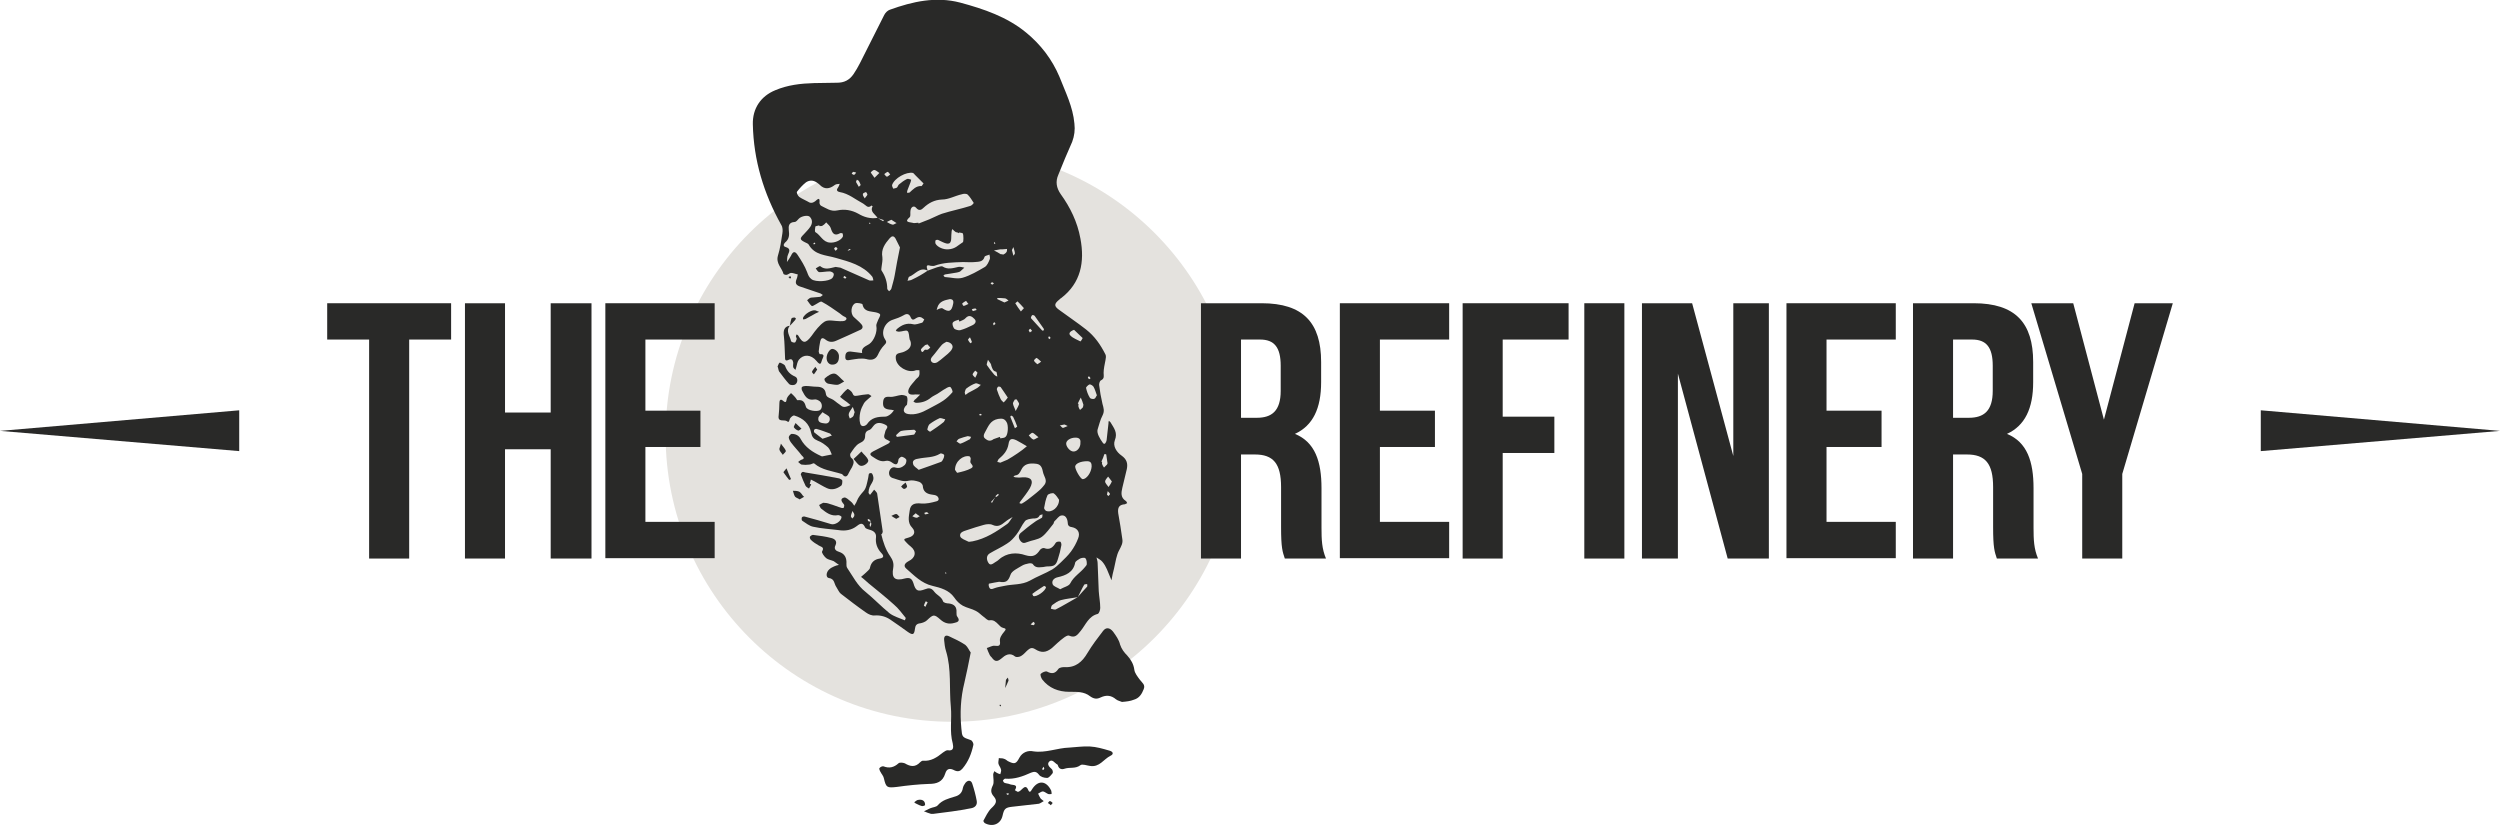 <?xml version="1.0" encoding="utf-8"?>
<!-- Generator: Adobe Illustrator 19.1.0, SVG Export Plug-In . SVG Version: 6.00 Build 0)  -->
<!DOCTYPE svg PUBLIC "-//W3C//DTD SVG 1.1//EN" "http://www.w3.org/Graphics/SVG/1.1/DTD/svg11.dtd">
<svg version="1.1" id="Layer_1" xmlns="http://www.w3.org/2000/svg" xmlns:xlink="http://www.w3.org/1999/xlink" x="0px" y="0px"
	 viewBox="0 0 667.8 220.5" style="enable-background:new 0 0 667.8 220.5;" xml:space="preserve">
<style type="text/css">
	.st0{fill:#E4E2DE;}
	.st1{fill:#292928;}
</style>
<g>
	<g>
		<circle class="st0" cx="254.3" cy="116.3" r="76.5"/>
		<g>
			<path class="st1" d="M211,87c-1.2,1.4,0,2.7,0.3,4.1c0,0.2,0.7,0.5,1,0.4c0.2,0,0.4-0.6,0.5-0.9c0.1-0.2-0.2-0.5-0.2-0.8
				c0-0.2,0.2-0.3,0.2-0.5c0.1,0.1,0.3,0.2,0.4,0.3c1.3,2.3,2,2.2,3.6,0.1c1-1.4,2.1-2.9,3.5-3.8c1-0.6,2.7-0.1,4.1-0.1
				c0.5,0,1.1,0,1.4-0.2c0.4-0.3,0.5-0.7-0.2-1c-0.5-0.2-0.9-0.6-1.3-0.9c-1.6-1.1-3.1-2.2-4.8-3.1c-0.3-0.2-1,0.4-1.6,0.7
				c-0.4,0.2-0.9,0.6-1.1,0.4c-0.5-0.4-0.8-1-1.2-1.5c0.4-0.3,0.7-0.7,1.1-0.7c0.8-0.1,1.6-0.1,2.3-0.2c0.3,0,0.5-0.3,0.8-0.5
				c-0.2-0.1-0.4-0.3-0.6-0.4c-1.9-0.6-3.7-1.3-5.6-1.9c-1.1-0.4-1.2-1-0.8-2c0.2-0.4,0.2-0.8,0.3-1.2c-0.6-0.1-1.2-0.4-1.8-0.4
				c-0.3,0-0.7,0.4-1.1,0.5c-0.3,0.1-0.8-0.1-0.9-0.2c-0.4-1.6-2.1-2.8-1.5-4.9c0.6-1.9,0.9-4,1.2-6c0.1-0.7,0.1-1.6-0.3-2.2
				c-4.7-8.4-7.4-17.3-7.6-26.9c-0.1-4.2,2.1-7.5,6-9.1c3.3-1.4,6.8-1.8,10.3-1.9c2.1,0,4.1-0.1,6.2-0.1c1.9,0,3.3-0.7,4.4-2.3
				c0.6-0.9,1.2-1.9,1.7-2.9c2.2-4.3,4.3-8.6,6.5-12.9c0.3-0.6,0.9-1.2,1.5-1.4c6.1-2.2,12.3-3.6,18.8-1.9c6.3,1.7,12.5,3.8,17.6,8
				c3.9,3.2,6.9,7.1,8.9,11.8c1.6,4.1,3.6,8,4,12.5c0.2,1.7,0,3.3-0.6,4.9c-1.3,2.9-2.5,5.8-3.7,8.8c-0.8,1.8-0.5,3.5,0.6,5.1
				c2.6,3.6,4.5,7.5,5.3,11.9c1.2,6.3,0.1,11.9-5.1,15.9c-0.2,0.1-0.3,0.2-0.5,0.4c-1.5,1.2-1.5,1.8,0.1,2.9c2.3,1.7,4.7,3.3,7,5.1
				c2.3,1.8,3.9,4.1,5.2,6.7c0.2,0.4,0.1,1,0,1.5c-0.2,1.1-0.5,2.3-0.5,3.4c0,0.8,0.3,1.5-0.7,2c-0.3,0.1-0.5,0.8-0.5,1.2
				c0.2,1.7,0.5,3.4,0.9,5.1c0.3,1.1,0.6,1.9,0,3.1c-0.6,1.1-0.9,2.5-1.3,3.7c-0.3,1,0.6,2.5,1.4,3.6c0.5,0.7,0.9-0.2,1-0.7
				c0.2-1.5,0.3-3,0.5-4.5c0-0.2,0-0.5,0.1-0.7c0.2,0.2,0.4,0.3,0.5,0.5c0.9,1.5,1.9,2.7,1.1,4.7c-0.6,1.6,0.5,3.2,1.8,4.1
				c1.4,1,1.7,2.1,1.4,3.6c-0.4,1.7-0.8,3.3-1.2,5c-0.3,1.3-0.5,2.6,0.9,3.5c0.2,0.1,0.3,0.4,0.4,0.6c-0.2,0.1-0.4,0.2-0.6,0.3
				c-1.5,0.1-2,0.8-1.8,2.4c0.4,2.3,0.8,4.6,1.1,6.9c0.2,1.1-0.3,1.9-0.8,2.9c-0.8,1.4-1,3.2-1.4,4.9c-0.3,1.1-0.5,2.1-0.7,3.2
				c-0.4-1-0.8-1.9-1.2-2.9c-0.3-0.7-0.7-1.4-1.2-2c-0.4-0.5-1-0.8-1.6-1.2c0.1,0.5,0.3,1,0.3,1.5c0.1,2.5,0.2,5,0.3,7.5
				c0.1,1.5,0.4,3,0.4,4.5c0,0.5-0.3,1.5-0.7,1.6c-2.4,0.6-3.2,2.9-4.5,4.5c-0.9,1.1-1.5,2-3.1,1.3c-0.4-0.2-1.1,0.3-1.5,0.6
				c-1.1,0.8-2.1,1.8-3.1,2.7c-1.5,1.2-2.8,1.4-4.5,0.3c-0.8-0.5-1.3-0.3-1.9,0.2c-0.6,0.5-1.1,1.2-1.8,1.6
				c-0.4,0.3-1.3,0.4-1.6,0.2c-1.5-1.3-2.8-0.3-3.7,0.5c-1.2,1-1.8,0.8-2.6-0.3c-0.2-0.2-0.4-0.4-0.5-0.6c-0.3-0.6-0.6-1.3-0.8-1.9
				c0.7-0.2,1.5-0.7,2.1-0.6c1.1,0.1,1.6,0.1,1.4-1.3c-0.1-0.8,0.5-1.7,1.1-2.4c0.6-0.7,0.6-0.9-0.3-1.1c-0.5-0.1-0.9-0.6-1.2-0.9
				c-0.7-0.7-1.3-1.3-2.4-1.1c-0.4,0.1-1-0.5-1.5-0.9c-0.7-0.5-1.3-1.2-2.1-1.6c-1.1-0.6-2.4-0.8-3.5-1.4c-0.9-0.5-1.7-1.3-2.3-2.2
				c-1.4-2-3.7-2.6-5.8-3.1c-3-0.7-4.9-2.8-7-4.6c-0.8-0.7-0.5-1.4,0.6-2c1.9-0.9,2.2-2.6,0.6-3.9c-0.4-0.3-0.7-0.6-1-0.9
				c-1.1-1.1-1-1.1,0.4-1.5c1.5-0.4,2-1.5,1-2.6c-1.4-1.4-0.9-3.1-0.7-4.6c0.2-1.7,1.3-2.1,3.1-1.9c1.3,0.1,2.7-0.2,4.1-0.6
				c0.8-0.2,0.6-1,0.1-1.4c-0.4-0.3-1-0.3-1.5-0.4c-1.3-0.2-2.2-0.8-2.3-2.3c0-0.4-0.6-1-1-1.1c-0.9-0.3-1.9-0.5-2.7-0.3
				c-1.5,0.4-2.7-0.2-4-0.6c-0.9-0.2-1.4-0.7-1.3-1.7c0.2-0.9,0.9-1.5,1.7-1.2c1.1,0.3,1.8-0.1,2.5-0.7c0.3-0.3,0.5-1,0.4-1.4
				c-0.2-0.4-0.8-0.7-1.2-0.8c-0.3,0-0.9,0.5-0.9,0.8c-0.2,1.5-0.7,1.5-1.8,0.7c-0.4-0.3-1-0.5-1.5-0.4c-1.5,0.4-2.5-0.4-3.6-1.1
				c-1-0.6-0.6-1,0.1-1.4c1.3-0.7,2.6-1.3,3.9-2c0.3-0.1,0.5-0.4,0.7-0.6c-0.3-0.2-0.5-0.4-0.8-0.5c-1.4-0.5-0.6-1.5-0.5-2.3
				c0.1-0.6,1.2-1.2-0.1-1.8c-1.5-0.7-2.4-0.5-3.1,0.4c-0.3,0.4-0.7,1-1.2,1.1c-0.8,0.3-1,0.8-1,1.5c0,1-0.4,1.5-1.5,2
				c-1,0.5-1.7,1.7-2.4,2.7c-0.2,0.2-0.1,1,0.2,1.2c1,0.8,0.6,1.6,0.2,2.5c-0.3,0.5-0.6,1-0.9,1.6c-0.4,1-1,1.2-1.7,0.3
				c0,0-0.1-0.1-0.2-0.1c-2.5-0.8-5.2-1-7.3-2.8c-0.2-0.2-0.8,0.3-1.3,0.3c-0.7,0.1-1.4,0.1-2.1,0c-0.3-0.1-0.6-0.5-0.9-0.7
				c0.3-0.2,0.6-0.5,0.9-0.6c1.1-0.3,0.4-0.8,0.1-1.1c-0.9-1.2-2-2.3-2.9-3.5c-0.3-0.4-0.6-1-0.6-1.4c0-0.3,0.5-0.9,0.8-0.9
				c1,0,1.9,0.4,2.4,1.4c1.2,2.2,3.2,3.5,5.4,4.5c0.1,0.1,0.3,0.1,0.4,0.1c0.8-0.2,1.6-0.3,2.5-0.5c-0.3-0.6-0.5-1.4-1-1.9
				c-0.8-0.7-1.7-1.4-2.8-1.8c-1-0.4-1.5-1-1.7-2c-0.5-2.6-2.2-4-4.5-4.7c-0.3-0.1-0.8,0.3-1.1,0.7c-0.3,0.4-0.2,1.4-0.9,0.8
				c-0.7-0.5-2.5,0.4-2.2-1.5c0.1-1.1,0.2-2.2,0.2-3.4c0-0.7,0.3-1.1,0.9-0.6c1,0.9,0.9,0.1,1.1-0.6c0.2-0.5,0.7-1,1.1-1.4
				c0.4,0.4,0.8,0.7,1.1,1.1c0.3,0.3,0.5,0.9,0.7,0.8c1.5-0.2,1.9,0.7,2.2,1.8c0.3,1,3.1,1.4,3.8,0.8c0.6-0.5,0.6-1.7-0.1-2.3
				c-0.4-0.3-1-0.6-1.4-0.5c-2,0.4-2.6-1-3.3-2.3c-0.2-0.3-0.2-0.8-0.1-1c0.2-0.2,0.7-0.3,1-0.3c1,0,2,0.2,2.9,0.2
				c1.3,0,2.3,0.4,2.5,1.8c0.1,0.9,0.7,1.1,1.4,1.4c0.8,0.3,1.4,1,2.2,1.5c0.4,0.3,0.8,0.7,1.3,0.7c0.6,0,1.2-0.3,1.7-0.5
				c-0.5-0.4-0.9-0.8-1.4-1.1c-0.5-0.4-1-0.7-1.4-1.1c0.6-0.7,1.2-1.5,2-2.1c0.1-0.1,1.1,0.6,1.3,1.1c0.3,0.8,0.6,0.8,1.3,0.7
				c1-0.2,1.9-0.3,2.9-0.4c0.3,0,0.6,0.3,0.9,0.5c-0.2,0.2-0.5,0.4-0.7,0.6c-0.4,0.4-1,0.8-1.3,1.3c-0.4,0.7-0.8,1.5-1,2.4
				c-0.2,1-0.3,2.1,0,3.1c0.3,1,1.4,0.6,1.8,0.1c1.2-1.8,2.9-2,4.8-2c0.5,0,1-0.3,1.4-0.6c0.4-0.3,0.7-0.7,1-1.1
				c-0.4-0.1-0.9-0.2-1.3-0.2c-1.3-0.2-1.7-0.7-1.6-2c0.1-1.2,0.6-1.5,1.8-1.4c1,0.1,2.1-0.4,3.1-0.5c0.5,0,1.4,0.2,1.5,0.5
				c0.2,0.6,0.1,1.3,0,2c0,0.2-0.4,0.4-0.5,0.6c-0.7,1-0.4,1.8,0.8,2c1.9,0.3,3.7-0.4,5.3-1.3c1.4-0.8,2.8-1.4,4.1-2.3
				c0.9-0.6,1.7-1.4,2.4-2.2c0.2-0.2-0.2-1.1-0.5-1.4c-0.2-0.2-0.9,0.1-1.3,0.4c-0.8,0.4-1.5,1-2.2,1.4c-0.5,0.3-1.2,0.6-1.7,1
				c-1.2,1-2.5,1.4-4,1.4c-0.2,0-0.4-0.2-0.7-0.3c0.1-0.2,0.3-0.4,0.4-0.6c0,0,0.1,0,0.2-0.1c0.4-0.4,0.8-0.8,1.2-1.2
				c-0.6,0-1.1-0.1-1.7,0c-1.3,0.1-1.8-0.4-1.3-1.6c0.4-0.9,1.2-1.6,1.8-2.4c0.3-0.4,0.8-0.6,0.9-1c0.2-0.4,0.1-1,0.1-1.5
				c-0.4,0-0.9-0.1-1.2,0.1c-2,0.6-4.8-1-5.1-3.1c-0.1-0.8,0-1.4,1-1.6c0.6-0.1,1.2-0.3,1.7-0.6c1-0.5,1.6-1.4,1.2-2.6
				c0-0.1-0.1-0.2-0.2-0.4c-0.2-0.8-0.1-1.9-0.6-2.3c-0.4-0.3-1.5,0.2-2.3,0.2c-0.2,0-0.5-0.1-0.8-0.2c0.1-0.2,0.2-0.5,0.4-0.6
				c1.2-1,2.5-1.6,4.2-1.2c0.7,0.2,1.6-0.2,2.4-0.4c0.3-0.1,0.4-0.6,0.6-0.9c-0.4-0.2-0.7-0.6-1.1-0.6c-0.3-0.1-0.8,0.1-1.1,0.3
				c-0.7,0.5-1.1,0.6-1.5-0.4c-0.4-0.8-1-0.9-1.8-0.4c-0.9,0.5-1.9,0.9-2.9,1.2c-2.2,0.7-3.3,3.4-2.1,5.2c0.5,0.7,0.4,1-0.2,1.6
				c-0.7,0.7-1.3,1.7-1.7,2.6c-0.7,1.5-2.1,1.4-3.1,1.1c-1.4-0.3-2.7,0-4.1,0.2c-0.6,0.1-1.5,0.4-1.5-0.7c0-0.8,0.2-1.5,1.2-1.5
				c0.1,0,0.1,0,0.2,0c1,0.1,2.1,0.3,3.1,0.4c-0.3-1.5,1-1.8,1.9-2.4c1.3-0.9,2.2-3.3,1.9-4.8c-0.1-0.5,0.3-1.1,0.5-1.7
				c0.2-0.5,0.6-1,0.5-1.4c-0.1-0.3-0.8-0.5-1.3-0.6c-1.4-0.3-3-0.1-3.4-2.1c0-0.2-1.4-0.5-1.9-0.3c-1.2,0.5-1.4,2.8-0.4,3.7
				c0.6,0.6,1.3,1.1,1.9,1.8c0.7,0.7,0.5,1.4-0.4,1.7c-2.1,1-4.2,1.9-6.2,2.8c-1.1,0.5-2,0.4-2.9-0.3c-0.9-0.7-1.2-0.3-1.4,0.5
				c-0.2,0.9-0.3,1.8-0.4,2.7c0,0.2,0.2,0.7,0.3,0.7c1.6-0.1,0.8,0.9,0.6,1.5c-0.3,0.8-0.3,1.8-1.5,0.3c-1.5-1.8-3.5-1.8-4.7-0.3
				c-0.4,0.5-0.5,1.3-0.7,2c-0.1,0.2-0.1,0.4-0.2,0.7c-0.2-0.2-0.5-0.4-0.6-0.7c-0.1-0.4,0-0.8,0-1.2c-0.1-0.7-0.4-1.2-1.2-0.8
				c-1,0.5-1-0.1-1-0.8c-0.1-1.8-0.1-3.7-0.3-5.5C209.2,88.4,209.4,87.2,211,87L211,87z M265.9,132.8c-0.4,0.4-0.8,0.9-1.2,1.3
				c0.1,0.1,0.3,0.2,0.3,0.2C265.3,133.7,265.6,133.2,265.9,132.8c0.1-0.1,0.2,0,0.3-0.1c0.2-0.1,0.4-0.3,0.6-0.5
				c0,0-0.1-0.2-0.2-0.3c-0.2,0.2-0.4,0.3-0.6,0.5C266,132.5,266,132.6,265.9,132.8z M287.9,159.5c-1.5,0.3-3,0.4-4.5,0.8
				c-0.8,0.2-1.6,0.8-2.3,1.3c-0.3,0.2-0.3,0.7-0.4,1c0.4,0.1,1,0.3,1.3,0.2C284,161.8,285.9,160.6,287.9,159.5
				c0.8-1,1.7-1.9,2.5-2.8c0.1-0.1,0-0.5,0-0.7c-0.3,0.1-0.7,0-0.8,0.2C289,157.2,288.5,158.4,287.9,159.5z M247.8,72.3
				c0.8-0.3,1.7-0.6,2.5-0.9c0.5-0.1,1.2-0.4,1.5-0.2c1.4,0.9,2.8,0.4,4.2,0.1c0.5-0.1,1.1,0.1,1.6,0.2c-0.4,0.3-0.7,0.7-1.1,1
				c-0.3,0.2-0.6,0.2-0.9,0.3c-1,0.2-2,0.3-3.1,0.5c-0.2,0-0.3,0.2-0.5,0.3c0.1,0.1,0.3,0.4,0.4,0.4c1.6,0.1,3.3,0.6,4.7,0.2
				c2.1-0.6,4.1-1.8,6-2.9c0.6-0.4,1-1.3,1.3-2.1c0.1-0.3,0-0.8-0.1-1.2c-0.4,0.2-1.2,0.3-1.3,0.6c-0.4,1.4-1.6,1.3-2.6,1.4
				c-1,0.1-2.1,0-3.2,0c-2.6,0.1-5.2,0.1-7.6,1c-0.3,0.1-0.7,0-1,0C247.1,70.5,247.6,71.5,247.8,72.3c-2.1-1.1-3.3,1-4.9,1.6
				c-0.3,0.1-0.3,0.8-0.5,1.1c0.4-0.1,0.9-0.1,1.2-0.3C245.1,74,246.5,73.2,247.8,72.3z M234.4,58.2c0.5,0.3,1,0.6,1.5,0.9
				c0.1-0.1,0.1-0.2,0.2-0.3c-0.5-0.2-1-0.3-1.5-0.5C234.5,58.2,234.4,58.2,234.4,58.2c-0.6-1-2.1-1.6-1.3-3.1c0,0-0.3-0.2-0.3-0.2
				c-1,0.9-1.5-0.1-2.2-0.5c-2.1-1.1-3.9-2.7-6.3-3.1c-0.6-0.1-1-0.5-0.5-1.1c0.2-0.3,0.4-0.7,0.5-1.1c-0.4,0.1-0.9,0-1.3,0.3
				c-1.4,1.1-2.8,1.3-4.1-0.1c-0.2-0.2-0.5-0.4-0.8-0.6c-0.9-0.6-1.9-0.6-2.8,0c-0.9,0.7-1.7,1.6-2.4,2.5c-0.2,0.2,0.2,1.1,0.6,1.4
				c0.7,0.5,1.5,0.8,2.2,1.2c0.7,0.5,1.3,0.5,2,0c0.6-0.5,1.4-1.4,1.2,0.4c0,0.2,0.2,0.7,0.5,0.8c1.3,0.6,2.5,1.6,4.3,1.2
				c1.9-0.4,3.8-0.1,5.6,0.9C230.8,58,232.5,58.5,234.4,58.2z M266.9,155.4c-0.7,0.1-1.7,0.3-2.7,0.5c-0.1,0-0.1,0.3-0.1,0.5
				c0.2,1.1,0.7,1.1,1.6,0.7c0.8-0.3,1.7-0.4,2.6-0.6c2.2-0.5,4.6-0.2,6.8-1.4c1.9-1.1,4.1-1.9,6-3c0.8-0.5,1.6-1.2,2.3-1.9
				c0.9-0.9,1.9-1.8,2.7-2.9c0.8-1.1,1.4-2.2,1.9-3.5c0.6-1.5-0.1-2.7-1.7-3c-0.8-0.1-1.1-0.5-1.1-1.3c-0.1-1-0.6-2-1.7-1.8
				c-0.7,0.1-1.2,1-1.8,1.5c-0.2,0.2-0.2,0.5-0.3,0.7c-1,1.2-1.9,2.6-3.1,3.5c-1.1,0.8-2.7,0.9-3.9,1.4c-0.8,0.3-1.2,0.4-1.8-0.3
				c-0.6-0.8-0.6-1.5,0-2.1c1.2-1,2.4-2,3.7-2.9c0.6-0.5,1.4-0.8,2-1.2c0.2-0.1,0.1-0.6,0.2-0.9c-0.3,0.1-0.7,0.1-0.8,0.3
				c-0.4,0.8-1.1,0.8-1.8,0.8c-0.7,0.1-1.7,0.2-2.1,0.7c-0.9,1.1-1.4,2.5-2.3,3.6c-0.7,0.9-1.5,1.8-2.5,2.4c-1.5,1-3.1,1.7-4.6,2.6
				c-1,0.6-0.9,1.7-0.4,2.5c0.5,0.9,1.2,0.3,1.8-0.1c0.3-0.2,0.7-0.4,1-0.7c2.1-1.9,4.8-2,7.1-1.2c2,0.6,2.9,0.1,3.9-1.4
				c0.2-0.3,0.8-0.6,1.1-0.5c1.5,0.6,2.4-0.2,3.1-1.4c0.2-0.3,0.8-0.4,1.2-0.3c0.2,0,0.4,0.7,0.3,1c-0.2,1.2-0.5,2.4-0.9,3.6
				c-0.5,1.7-1,2-2.8,2c-0.5,0-1,0.2-1.6,0.2c-0.9,0.1-1.7,0.1-2.3-0.8c-0.1-0.2-0.7-0.3-1.1-0.2c-0.6,0.1-1.3,0.3-1.8,0.6
				c-1.1,0.7-2.8,1.4-3.1,2.5C269.3,155.3,268.7,155.7,266.9,155.4z M223.2,71.3c0.4,0.1,0.9,0.1,1.3,0.2c2.6,1.1,5.1,2.3,7.7,3.4
				c0.3,0.1,0.7,0,1.1,0c-0.1-0.3-0.1-0.7-0.3-1c-2.5-3.1-6.2-4-9.7-5c-2.7-0.8-5.7-0.7-7.3-3.6c-0.2-0.3-0.7-0.4-1-0.6
				c-1.4-0.7-1.4-1-0.3-2.1c0.6-0.7,1.3-1.3,1.8-2.1c0.5-0.8,0.6-1.8-0.2-2.6c-0.5-0.5-2.2-0.2-2.9,0.5c-0.4,0.4-0.7,0.9-1.2,0.9
				c-1.5,0.1-1.6,1.1-1.5,2.1c0.2,1.4,0.1,2.5-1,3.4c-0.4,0.4-0.6,1,0.2,1.2c1.3,0.4,1,1.1,0.6,2c-0.3,0.6-0.2,1.4-0.3,2
				c0.4-0.6,0.8-1.1,1.1-1.7c0.5-1.1,1-1.3,1.7-0.3c1,1.5,2,3.1,2.6,4.7c0.3,0.8,0.5,1.4,1.2,1.9c1.1,0.8,4.6,0.6,5.5-0.3
				c0.3-0.3,0.5-0.9,0.4-1.2c-0.1-0.3-0.7-0.6-1.1-0.6c-0.9,0-1.8,0.2-2.7,0.2c-0.4,0-0.7-0.6-1-1c0.4-0.2,1-0.7,1.2-0.6
				C220.4,72.2,221.8,71.6,223.2,71.3z M245.3,59.5c0,0.1,0.1,0.2,0.1,0.2c0.9-0.4,1.9-0.7,2.8-1.1c1.2-0.5,2.3-1.1,3.4-1.5
				c2.5-0.8,5.1-1.3,7.6-2.1c0.4-0.1,0.9-0.7,0.9-0.8c-0.5-0.8-1-1.6-1.6-2.2c-0.3-0.3-1.1-0.3-1.6-0.1c-1.8,0.4-3.5,1.4-5.3,1.4
				c-2,0.1-3.5,0.9-4.9,2.2c-0.5,0.5-1.2,1-2,0c-0.6-0.7-1.4-0.2-1.5,0.8c-0.1,0.6,0.1,1.4-0.2,1.7c-1.6,1.4-0.1,1.3,0.7,1.5
				C244.2,59.7,244.7,59.5,245.3,59.5z M240.4,66.1c-0.3-0.5-0.7-1.5-1.2-2.4c-0.5-0.8-1-0.7-1.6,0c-1.2,1.4-2.3,2.9-1.9,5
				c0.1,0.8-0.1,1.7-0.2,2.5c0,0.4-0.2,0.9,0,1.1c1,1.5,1.5,3.1,1.5,4.8c0,0.2,0.3,0.5,0.5,0.7c0.2-0.2,0.5-0.4,0.6-0.7
				c0.3-1.2,0.7-2.4,0.9-3.6C239.4,71.2,239.8,68.9,240.4,66.1z M273.2,127.5c2.3-0.1,3,0.9,1.9,2.9c-0.7,1.2-1.6,2.3-2.5,3.5
				c-0.1,0.1-0.2,0.3-0.3,0.5c0.2,0.1,0.5,0.2,0.7,0.1c0.5-0.3,1-0.6,1.5-1c1-0.8,2.1-1.6,3.1-2.5c0.5-0.4,1-1,1.4-1.5
				c0.9-1.2-0.2-2.3-0.4-3.4c-0.2-0.9-0.4-2-1.7-2.2c-2.1-0.3-3.4,0.1-4.1,1.6c-0.4,0.8-0.7,1.4-1.6,1.5c-0.2,0-0.3,0.2-0.5,0.3
				c0.2,0.1,0.4,0.2,0.5,0.2C271.9,127.6,272.5,127.6,273.2,127.5z M259.1,144.7c0.2,0,0.4-0.1,0.7-0.1c3.5-0.7,6.4-2.6,9.2-4.6
				c0.6-0.4,1-1.3,1.5-1.9c-0.7,0.4-1.4,0.8-2,1.3c-1,0.8-1.9,1.5-3.4,0.8c-0.6-0.3-1.6-0.2-2.3,0c-1.5,0.4-3,0.9-4.5,1.4
				c-0.9,0.3-2.1,0.6-1.8,1.7c0.2,0.6,1.4,1,2.2,1.4C258.7,144.7,258.9,144.7,259.1,144.7z M283.2,157.4c1-0.6,2.3-0.8,2.7-1.6
				c0.9-1.8,2.7-2.8,3.9-4.3c0.2-0.3,0.5-0.5,0.5-0.8c0-0.5,0-1.2-0.4-1.6c-0.2-0.2-1-0.1-1.4,0.1c-0.5,0.3-1.2,0.7-1.3,1.1
				c-0.5,2.6-2.5,3.4-4.7,3.9c-0.9,0.2-1.7,0.9-1.3,1.9C281.5,156.7,282.4,156.9,283.2,157.4z M267.1,116.7c0,0.1,0.1,0.3,0.1,0.4
				c0.5-0.1,1.1-0.1,1.4-0.4c0.7-0.6,0.8-3.1,0.3-3.9c-0.5-0.9-1.1-1.1-2.3-0.9c-2.1,0.4-2.6,2-3.4,3.4c-0.4,0.7-0.7,1.4,0,1.9
				c0.6,0.5,1.3,0.8,2.2,0.1C265.9,117.1,266.5,116.9,267.1,116.7z M218.9,60.4c0-0.1,0-0.1-0.1-0.2c-0.3,0.1-0.9,0.2-1,0.3
				c-0.1,0.5-0.2,1.3,0,1.5c1.4,0.8,2,2.7,3.9,2.8c1.2,0.1,2.8-0.5,3.4-1.5c0.1-0.2,0.1-0.6,0-0.9c0-0.1-0.5-0.2-0.7-0.1
				c-1.6,0.9-2.1-0.1-2.5-1.4c-0.2-0.6-0.8-1-1.2-1.5c-0.3,0.3-0.5,0.6-0.9,0.8C219.7,60.4,219.3,60.4,218.9,60.4z M255.3,62
				c-0.3-0.2-0.6-0.5-0.9-0.8c-0.4,0.5-0.2,2.6-0.4,3.2c-0.4,1.3-1.7,0.5-3.4-0.3c-0.2-0.1-0.6,0-0.7,0.1c-0.1,0.3-0.1,0.6,0,0.9
				c0.6,1,2.2,1.6,3.4,1.5c1.9-0.1,2.6-1.1,3.9-1.9c0.2-0.1,0.2-1.9,0-2.3c0-0.2-0.6-0.2-1-0.3c0,0.1,0,0.1-0.1,0.2
				C256,62.1,255.6,62.1,255.3,62z M267.2,123.6c0.6-0.3,1.3-0.5,1.9-0.8c0.9-0.5,1.8-1.1,2.7-1.7c0.9-0.6,1.7-1.2,2.5-1.9
				c-0.9-0.5-1.8-1.1-2.8-1.6c-1.3-0.6-1.9-0.4-2.1,1c-0.3,1.8-1.3,2.9-2.6,4c-0.2,0.2-0.3,0.5-0.4,0.8
				C266.6,123.4,266.8,123.5,267.2,123.6z M245.4,125.5c2.2-0.8,4.1-1.4,5.9-2.1c0.4-0.1,0.6-0.7,0.8-1.1c0.1-0.3,0.2-0.8,0-0.9
				c-0.3-0.2-0.8-0.4-1-0.2c-1.8,1.1-3.8,0.9-5.7,1.3c-0.8,0.1-1.8,0.4-1.5,1.4C244,124.6,244.9,125,245.4,125.5z M246.7,49
				c-0.8-0.8-1.5-1.5-2.3-2.3c-0.2-0.2-0.3-0.4-0.5-0.5c-1.8-0.4-5,1.4-5.6,3.2c-0.1,0.3,0.2,0.7,0.3,1c0.3-0.1,0.7-0.1,1-0.3
				c0.2-0.2,0.3-0.6,0.5-0.8c0.7-0.6,1.4-1.1,2.2-1.5c0.3-0.1,0.8,0.1,1.1,0.2c-0.1,0.3-0.1,0.6-0.3,1c-0.2,0.6-0.5,1.2-0.7,1.8
				c-0.1,0.2-0.1,0.5-0.1,0.7c0.2,0,0.6,0,0.7-0.1c0.9-0.8,1.7-1.8,3.2-1.7C246.3,49.6,246.5,49.3,246.7,49z M252.8,91.3
				c-0.3,0.2-0.8,0.4-1.2,0.8c-0.9,1-1.7,2.2-2.6,3.2c-0.6,0.7-0.4,1.3,0.2,1.6c0.4,0.2,1.1,0,1.4-0.3c0.9-0.6,1.7-1.4,2.6-2.1
				c0.4-0.4,0.9-0.8,1.1-1.3C254.8,92.4,254.1,91.4,252.8,91.3z M255.1,125.5c0.1,0.1,0.5,0.8,0.6,0.8c1.3-0.3,2.6-0.6,3.7-1.2
				c1.1-0.6-0.3-1.2-0.2-1.8c0-0.3,0.1-0.5,0.1-0.8c0-0.2-0.2-0.5-0.3-0.6C257.3,121.5,255.1,123.2,255.1,125.5z M291.6,124.6
				c0-0.7-0.1-1.4-1.2-1.4c-1.7,0-3.1,0.6-3.2,1.4c0,0.9,1.4,3.3,2,3.4C290.2,128,291.5,126.3,291.6,124.6z M282.9,133.5
				c-0.3-0.4-0.7-1.2-1.4-1.7c-0.3-0.2-1.5,0.1-1.7,0.5c-0.5,1.1-0.7,2.3-0.9,3.4c0,0.2,0.3,0.7,0.6,0.8
				C281,137,282.9,135.5,282.9,133.5z M256.3,85.9c-0.1-0.2-0.2-0.3-0.2-0.5c-0.5,0.2-1.3,0.3-1.6,0.8c-0.2,0.4,0.1,1.2,0.4,1.6
				c0.4,0.3,1.2,0.5,1.6,0.4c1.1-0.3,2.2-0.8,3.2-1.3c0.7-0.3,1.3-1,0.6-1.7c-0.6-0.6-1.4-1.3-2.4-0.2
				C257.6,85.4,256.9,85.6,256.3,85.9z M288.6,118.2c0.1-0.8-0.3-1.3-1.3-1.3c-1.4,0-2.6,0.8-2.5,1.7c0.1,0.9,1.1,2,1.9,2
				C287.7,120.7,288.7,119.5,288.6,118.2z M253.7,79.9c-1.4,0.3-2.8,0.6-3.3,2.2c-0.1,0.2-0.1,0.5-0.2,0.7c0.2-0.1,0.4-0.2,0.6-0.3
				c0.3-0.1,0.8-0.3,1-0.1c1.7,1.1,2.4,0.8,2.8-1.2C254.8,80.3,254.5,79.9,253.7,79.9z M252.5,112c-0.6-0.1-1.1-0.4-1.5-0.3
				c-0.9,0.4-1.9,1-2.7,1.6c-0.3,0.3-0.5,0.9-0.6,1.4c0,0.2,0.7,0.7,0.8,0.6c1.2-0.8,2.4-1.6,3.5-2.5
				C252.2,112.7,252.2,112.5,252.5,112z M293,105.6c-0.3-0.8-0.5-1.6-0.9-2.3c-0.2-0.3-0.8-0.7-1.1-0.6c-0.3,0.1-0.9,0.7-0.9,0.9
				c0.2,0.9,0.5,1.8,1,2.6c0.1,0.3,0.9,0.5,1.2,0.3C292.6,106.5,292.7,106,293,105.6z M244.1,114.8c-1.4,0.1-2.4,0.1-3.3,0.3
				c-0.5,0.1-0.9,0.7-1.4,1.1c-0.1,0,0.1,0.5,0.2,0.5c1.5-0.2,3-0.4,4.5-0.6c0.2,0,0.4-0.6,0.6-0.9
				C244.4,114.9,244.1,114.7,244.1,114.8z M269.2,106.2c-0.7-1-1.3-2-1.9-2.8c-0.1-0.1-0.6-0.2-0.7-0.1c-0.2,0.2-0.4,0.6-0.3,0.8
				c0.3,0.9,0.6,1.7,1,2.5c0.2,0.4,0.5,0.6,0.8,0.9C268.4,107.2,268.8,106.8,269.2,106.2z M219.7,110.1c-0.5,0.7-1.1,1.1-1.1,1.6
				c-0.2,1.2,0.9,1.3,1.7,1.4c1.1,0.2,1.5-0.8,1.3-1.5C221.5,111,220.5,110.7,219.7,110.1z M219.7,117.2c0.9-0.3,1.3-0.4,1.8-0.6
				c0.2-0.1,0.4-0.2,0.7-0.2c-0.2-0.2-0.3-0.5-0.5-0.6c-1.2-0.4-2.3-0.9-3.5-1.2c-0.2-0.1-0.6,0-0.7,0.2c-0.1,0.1-0.1,0.6,0,0.7
				C218.3,116.1,219,116.7,219.7,117.2z M286.9,88.1c-1.1,0.4-1.6,1-0.9,1.6c0.7,0.7,1.7,1,2.6,1.5c0.1,0,0.6-0.8,0.6-0.9
				C288.4,89.5,287.6,88.8,286.9,88.1z M278.9,88.2c-0.1-0.2-0.1-0.3-0.1-0.4c-0.8-1.1-1.6-2.3-2.4-3.4c-0.1-0.2-0.6-0.3-0.7-0.2
				c-0.2,0.2-0.4,0.7-0.3,0.8c1,1.1,2,2.2,3,3.3C278.4,88.4,278.7,88.2,278.9,88.2z M257.9,105.5c0.1-0.1,0.3-0.2,0.4-0.3
				c0.3-0.2,0.5-0.4,0.8-0.5c0.7-0.4,1.4-0.7,2-1.1c0.3-0.2,0.6-0.5,0.9-0.8c-0.5-0.1-1-0.5-1.4-0.4c-0.9,0.3-1.7,0.8-2.5,1.4
				c-0.2,0.2-0.3,0.6-0.4,1C257.7,105,257.8,105.3,257.9,105.5z M259.4,116.7c-0.4-0.1-0.7-0.2-0.9-0.2c-0.8,0.2-1.5,0.4-2.3,0.7
				c-0.3,0.1-0.5,0.5-0.7,0.7c0.4,0.2,0.8,0.7,1.1,0.6c0.9-0.3,1.7-0.8,2.5-1.2C259.2,117.2,259.2,117,259.4,116.7z M279.4,156.8
				c-0.1-0.1-0.4-0.3-0.5-0.3c-1,0.7-2.1,1.3-3.1,2.1c-0.1,0,0.1,0.5,0.2,0.6C276.8,159.6,279.4,157.8,279.4,156.8z M294.2,123.3
				c0.1,0,0.1,0.1,0.2,0.1c0,0.2-0.1,0.4,0,0.6c0.1,0.3,0.3,0.6,0.5,0.9c0.3-0.3,0.5-0.5,0.8-0.8c0.1-0.1,0.2-0.4,0.1-0.6
				c-0.1-0.7-0.2-1.4-0.3-2.1c0-0.1-0.5-0.1-0.5-0.1C294.8,122,294.5,122.7,294.2,123.3z M263.9,96.1c-0.2,0.8-0.4,1.2-0.3,1.4
				c0.6,0.9,1.3,1.8,2,2.6c0.2,0.2,0.5,0.4,0.8,0.5c-0.1-0.4-0.1-1.2-0.3-1.3c-0.9-0.2-1-0.8-1.3-1.6
				C264.8,97.3,264.5,96.9,263.9,96.1z M268,68c0.2-0.1,0.6-0.3,0.8-0.6c0.2-0.2,0.2-0.6,0.2-0.9c-0.4,0-0.8,0.1-1.2,0.1
				c-0.2,0-0.4,0-0.6,0c-0.6,0.1-1.1,0.2-1.7,0.3c0.6,0.3,1.2,0.6,1.8,1C267.5,67.9,267.6,67.9,268,68z M297,128.6
				c-0.4-0.5-0.7-0.9-1-1.3c-0.3,0.4-0.8,0.9-0.8,1.3c0,0.5,0.6,1,0.9,1.5C296.4,129.7,296.7,129.3,297,128.6z M287.9,107.8
				c0.1,0,0.1,0.1,0.2,0.1c0,0.3-0.1,0.5,0,0.8c0.1,0.3,0.2,0.5,0.4,0.8c0.2-0.2,0.5-0.4,0.7-0.6c0.1-0.2,0.2-0.5,0.2-0.8
				c-0.2-0.6-0.4-1.3-0.7-1.9C288.4,106.8,288.1,107.3,287.9,107.8z M271.6,106.7c-0.2,0-0.4,0-0.5,0c-0.2,0.4-0.6,0.8-0.5,1.2
				c0.1,0.6,0.5,1.2,0.7,1.9c0.3-0.6,0.7-1.2,0.9-1.8C272.3,107.6,271.8,107.2,271.6,106.7z M228.3,110.1c-0.2-0.5-0.3-0.9-0.5-1.4
				c-0.3,0.4-0.5,0.8-0.8,1.2c-0.2,0.3-0.3,0.6-0.3,0.9c0,0.3,0.2,0.7,0.3,1c0.3-0.2,0.7-0.3,0.9-0.6
				C228.1,111,228.1,110.5,228.3,110.1z M234.9,46.2c-0.6-0.4-1-0.8-1.4-0.8c-0.3,0-0.9,0.6-0.9,0.7c0.3,0.5,0.7,0.9,1,1.4
				C234,47.1,234.3,46.8,234.9,46.2z M270.1,111c-0.1,0.1-0.3,0.3-0.2,0.4c0.4,1,0.8,2,1.2,3c0.2-0.2,0.7-0.4,0.6-0.5
				c-0.3-0.9-0.7-1.8-1.1-2.6C270.5,111.2,270.4,111.2,270.1,111z M272.7,83.2c0.4-0.5,0.8-0.8,0.8-0.9c-0.5-0.6-1.1-1.2-1.7-1.8
				c0,0-0.6,0.5-0.6,0.5C271.6,81.7,272.1,82.4,272.7,83.2z M247.8,92c-0.4,0.1-0.6,0.1-0.7,0.2c-0.4,0.4-1.2,1-1.1,1.3
				c0.4,1.3,0.8-0.2,1.2-0.1c0.2,0,0.4,0.1,0.6,0c0.3-0.1,0.5-0.4,0.7-0.6C248.2,92.5,247.9,92.2,247.8,92z M277.4,116.8
				c-0.9-0.7-1.2-1.1-1.6-1.2c-0.3,0-0.6,0.4-1,0.7c0.4,0.4,0.7,0.9,1.2,1.1C276.3,117.5,276.7,117.1,277.4,116.8z M238.1,58.7
				c-0.5,0.2-0.8,0.4-1.2,0.6c0.5,0.3,1,0.6,1.5,0.7c0.3,0.1,0.7-0.3,1.1-0.4C239,59.3,238.6,59,238.1,58.7z M268.3,80.8
				c0.5-0.2,0.8-0.4,1.1-0.5c-0.3-0.2-0.5-0.5-0.9-0.6c-0.7-0.1-1.4-0.1-2.1-0.1c0,0.1,0,0.3,0,0.3C267,80.2,267.7,80.5,268.3,80.8z
				 M277.1,97.3c0.5-0.3,0.8-0.5,1-0.7c-0.4-0.3-0.7-0.7-1.2-1c-0.1,0-0.7,0.5-0.7,0.7C276.3,96.7,276.7,96.9,277.1,97.3z
				 M260.5,100.9c0.3-0.6,0.5-0.9,0.6-1.3c0-0.2-0.4-0.4-0.6-0.6c-0.2,0.3-0.6,0.6-0.7,1C259.8,100.2,260.1,100.5,260.5,100.9z
				 M244.6,137.1c-0.4,0.3-0.6,0.6-0.9,0.8c0.4,0.2,0.8,0.4,1.2,0.4c0.2,0,0.5-0.3,0.8-0.4C245.3,137.7,245,137.4,244.6,137.1z
				 M285.2,113.8c-0.5-0.2-0.7-0.4-0.8-0.4c-0.4,0-0.8,0.2-1.3,0.2c0.3,0.2,0.5,0.6,0.8,0.7C284.2,114.3,284.6,114,285.2,113.8z
				 M258.7,81.2c-0.4-0.4-0.6-0.9-0.7-0.8c-0.4,0.2-0.7,0.4-1,0.7c0,0,0.3,0.7,0.4,0.6C257.8,81.7,258.1,81.4,258.7,81.2z
				 M229.4,48.3c-0.2-0.1-0.3-0.2-0.5-0.3c-0.1,0.2-0.3,0.5-0.2,0.7c0.2,0.4,0.5,0.8,0.7,1.2c0.2-0.2,0.5-0.4,0.5-0.5
				C229.8,49,229.6,48.7,229.4,48.3z M231,53c0.3-0.5,0.6-0.7,0.7-1c0-0.2-0.3-0.7-0.4-0.7c-0.3,0.1-0.8,0.3-0.8,0.5
				C230.4,52.2,230.7,52.5,231,53z M237.8,46.6c-0.3-0.3-0.5-0.7-0.7-0.7c-0.3,0.1-0.6,0.4-0.9,0.6c0.2,0.2,0.4,0.6,0.7,0.7
				C237.1,47.2,237.4,46.9,237.8,46.6z M259.1,90.1c-0.3,0.3-0.6,0.6-0.5,0.7c0.1,0.3,0.4,0.6,0.6,0.9c0.2-0.1,0.5-0.3,0.4-0.4
				C259.5,90.9,259.3,90.6,259.1,90.1z M223.2,67c0.3-0.3,0.5-0.4,0.5-0.6c0-0.1-0.3-0.4-0.4-0.4c-0.2,0-0.4,0.2-0.5,0.4
				C222.8,66.5,223,66.7,223.2,67z M270.7,66c-0.2,0.5-0.4,0.7-0.4,0.8c0.1,0.5,0.3,1,0.4,1.5c0.1-0.2,0.4-0.4,0.4-0.6
				C271.1,67.2,270.9,66.8,270.7,66z M295.9,131.2c-0.1,0.5-0.2,0.7-0.2,0.9c0,0.1,0.3,0.3,0.4,0.4c0.1-0.2,0.4-0.4,0.4-0.5
				C296.5,131.8,296.3,131.6,295.9,131.2z M228.7,46.1c-0.4-0.1-0.6-0.2-0.8-0.2c-0.2,0.1-0.3,0.4-0.4,0.5c0.2,0.1,0.4,0.3,0.6,0.3
				C228.3,46.7,228.5,46.4,228.7,46.1z M275.3,166.8c0.3,0.1,0.5,0.2,0.8,0.2c0.1,0,0.3-0.3,0.3-0.4c0-0.2-0.2-0.4-0.3-0.5
				C275.9,166.2,275.8,166.3,275.3,166.8z M248.1,137.2c-0.3-0.2-0.4-0.4-0.5-0.4c-0.2,0-0.4,0.1-0.7,0.2c0.1,0.1,0.1,0.4,0.2,0.4
				C247.3,137.4,247.6,137.3,248.1,137.2z M275.7,88.4c-0.2-0.3-0.4-0.5-0.5-0.6c-0.1,0.1-0.4,0.3-0.4,0.4c0,0.2,0.2,0.4,0.3,0.6
				C275.2,88.7,275.4,88.6,275.7,88.4z M260.9,82.8c-0.2-0.2-0.3-0.5-0.4-0.4c-0.3,0-0.6,0.1-0.9,0.2c0.1,0.2,0.2,0.5,0.3,0.5
				C260.2,83,260.5,82.9,260.9,82.8z M262.2,110.6c-0.2,0-0.4-0.1-0.5,0c-0.1,0-0.1,0.2-0.1,0.3c0.2,0,0.3,0.1,0.5,0.1
				C262.1,111,262.1,110.8,262.2,110.6z M291.3,101c-0.2-0.2-0.3-0.4-0.4-0.5c-0.1,0.1-0.3,0.2-0.3,0.3c0,0.2,0.2,0.3,0.3,0.5
				C291.1,101.2,291.2,101.2,291.3,101z M265.4,86.9c0.2-0.2,0.4-0.2,0.5-0.4c0-0.1-0.2-0.4-0.2-0.4c-0.2,0-0.3,0.1-0.4,0.3
				C265.2,86.5,265.4,86.7,265.4,86.9z M265.5,75.7c-0.2-0.2-0.4-0.3-0.5-0.3c-0.1,0-0.3,0.2-0.4,0.3c0.1,0.1,0.3,0.3,0.4,0.3
				C265.1,76.1,265.2,75.9,265.5,75.7z M225.5,73.7c-0.1,0.2-0.2,0.3-0.2,0.5c0.2,0.1,0.3,0.2,0.5,0.2c0.1,0,0.2-0.2,0.3-0.3
				C225.9,73.9,225.8,73.9,225.5,73.7z M227.3,66.6c-0.2,0-0.3-0.1-0.4-0.1c-0.2,0.1-0.3,0.3-0.5,0.4c0.1,0,0.3,0,0.4,0
				C226.9,66.8,227.1,66.7,227.3,66.6z M232.5,59.8c0-0.1-0.1-0.2-0.1-0.3c0,0-0.2,0-0.2,0c0,0.1,0,0.2,0,0.3
				C232.3,59.8,232.4,59.8,232.5,59.8z M265.9,65c-0.1-0.1-0.2-0.2-0.3-0.4c0,0.1-0.1,0.2-0.1,0.3c0,0.1,0.1,0.2,0.2,0.3
				C265.7,65.2,265.7,65.1,265.9,65z M217.6,64.8c-0.1,0.1-0.3,0.1-0.3,0.2c0,0.1,0,0.2,0.1,0.3c0.1-0.1,0.3-0.1,0.4-0.2
				C217.7,64.9,217.7,64.9,217.6,64.8z M252.8,153.2c0-0.1-0.1-0.2-0.1-0.3c0,0-0.2,0-0.2,0c0,0.1,0,0.2,0,0.3
				C252.6,153.2,252.7,153.2,252.8,153.2z M280.2,89.8c-0.1,0.2-0.2,0.4-0.2,0.5c0.1,0.1,0.3,0.2,0.4,0.3c0.1-0.1,0.2-0.3,0.2-0.4
				C280.6,90.1,280.4,90,280.2,89.8z"/>
			<path class="st1" d="M235.4,142.7c0.5,2.1,1.2,4.2,2.4,5.9c0.7,1,1,1.9,0.8,3.1c-0.5,2.7,0.4,3.6,3.2,2.8
				c1.3-0.3,1.8,0.1,2.2,1.3c0.6,2.1,1.2,2.3,3.1,1.6c1-0.4,1.7-0.4,2.5,0.7c0.7,0.9,1.9,1.3,2.3,2.5c0.1,0.4,1,0.6,1.6,0.6
				c1.5,0.2,2.1,1,2,2.4c0,0.4,0,0.9,0.2,1.1c0.9,1.2,0.1,1.5-0.8,1.7c-1.4,0.4-2.6,0.1-3.7-0.9c-1.7-1.5-1.9-1.4-3.6,0.2
				c-0.4,0.4-1.2,0.7-1.8,0.8c-1,0.1-1.3,0.6-1.4,1.5c-0.2,1.6-0.6,1.7-1.9,0.8c-1.5-1.1-3.1-2.2-4.7-3.3c-1.2-0.8-2.6-1.2-4.1-1.1
				c-0.8,0.1-1.7-0.3-2.4-0.8c-2.3-1.6-4.5-3.3-6.7-5c-0.5-0.4-0.8-1.2-1.2-1.8c-0.6-0.8-0.4-2.2-2-2.4c-0.8-0.1-0.8-1.5,0.1-2.3
				c0.4-0.4,0.9-0.6,1.3-0.8c0.4-0.2,0.8-0.3,1.3-0.4c-0.5-0.3-0.9-0.7-1.4-1c-0.7-0.3-1.5-0.4-2-0.8c-0.5-0.4-1.3-1.5-1.1-1.8
				c0.7-1.2-0.3-1.2-0.9-1.6c-0.7-0.4-1.5-0.9-2.1-1.5c-0.2-0.2-0.4-0.7-0.2-0.9c0.2-0.2,0.6-0.5,0.9-0.4c1.6,0.2,3.2,0.4,4.7,0.8
				c0.9,0.2,1.7,0.8,1.2,1.9c-0.6,1.1,0.2,1.6,0.9,1.8c1.6,0.5,2.1,1.7,2,3.2c0,0.4,0,0.8,0.2,1.1c1.5,2.2,2.7,4.7,4.9,6.4
				c2.2,1.8,4.2,3.9,6.4,5.7c1.2,0.9,2.7,1.3,4.1,1.9c0.1-0.2,0.3-0.6,0.2-0.7c-1-1.2-1.9-2.5-3.1-3.5c-2.2-2-4.5-3.8-6.8-5.7
				c-0.7-0.6-1.3-1.2-2-1.7c0.6-0.5,1.3-1.1,1.9-1.7c0.2-0.2,0.5-0.5,0.5-0.8c0.3-1.4,1.2-2.2,2.6-2.4c1.2-0.2,1.1-0.8,0.4-1.5
				c-1.1-1.2-1.6-2.6-1.4-4.2c0.1-1-0.5-1.6-1.4-1.9c-0.5-0.2-1.3-0.3-1.5-0.7c-0.6-1.3-1.2-1.2-2.2-0.4c-1.4,1.1-3.1,1.4-4.9,1.1
				c-2.3-0.3-4.6-0.4-6.8-0.9c-1-0.2-2-1-2.9-1.6c-0.2-0.1-0.2-0.7-0.1-0.9c0.1-0.2,0.6-0.3,0.8-0.2c2.3,0.6,4.7,1.3,7,2
				c1,0.3,2.7-0.7,2.8-1.9c0-0.2-0.6-0.5-0.9-0.5c-1.9,0.4-3.2-0.7-4.5-1.7c-0.3-0.2-0.4-0.7-0.6-1c0.4-0.2,0.8-0.5,1.1-0.6
				c0.6,0,1.2,0.1,1.7,0.3c1.1,0.3,2.2,0.8,3.3,1.1c0.1,0,0.5,0,0.5-0.1c0.1-0.3,0.2-0.7,0-0.9c-0.6-0.7-1.1-1.5,0.1-1.8
				c0.5-0.1,1.2,0.6,1.8,1.1c0.4,0.3,0.6,0.7,0.9,1.1c0.2-0.4,0.6-0.9,0.7-1.3c0.4-1,1-1.7,1.7-2.5c0.8-0.8,1-2.3,1.3-3.6
				c0.2-0.6-0.1-1.5,0.9-1.3c0.3,0.1,0.6,1.1,0.5,1.6c-0.1,0.7-0.7,1.4-1,2.1c-0.2,0.5-0.3,1-0.3,1.5c0,0.2,0.3,0.4,0.4,0.6
				c0.1-0.2,0.3-0.3,0.4-0.5c0.2-0.3,0.5-0.6,0.7-0.9c0.3,0.3,0.7,0.7,0.8,1c0.5,3.4,1,6.8,1.5,10.2
				C235.7,142.6,235.5,142.7,235.4,142.7z M232.6,139.4c-0.1,0.2-0.2,0.5-0.3,0.7c0,0.2,0.1,0.4,0.1,0.7c0.1-0.2,0.3-0.4,0.3-0.6
				C232.8,139.9,232.7,139.7,232.6,139.4c-0.1-0.2-0.1-0.4-0.2-0.5c-0.2-0.2-0.4-0.2-0.6-0.3c0,0.2,0,0.5,0.1,0.6
				C232.1,139.3,232.4,139.3,232.6,139.4z M227.7,136.5c-0.2,0.7-0.4,1-0.4,1.4c0,0.2,0.2,0.4,0.4,0.6c0.2-0.3,0.5-0.5,0.5-0.8
				C228.3,137.3,228,137,227.7,136.5z M247.2,162.1c0.2-0.5,0.4-0.8,0.6-1.2c0,0-0.3-0.2-0.5-0.3c-0.2,0.4-0.4,0.7-0.5,1.1
				C246.7,161.8,247,161.9,247.2,162.1z"/>
			<path class="st1" d="M299.7,187.5c-0.4-0.2-1.1-0.3-1.6-0.7c-1.3-1.1-2.6-1.2-4.1-0.5c-1,0.5-1.8,0.4-2.8-0.3
				c-1.6-1.3-3.6-1.2-5.5-1.2c-3,0-5.5-1-7.3-3.3c-0.3-0.4-0.6-1.3-0.4-1.5c0.4-0.4,1.3-0.8,1.7-0.6c1.3,0.7,2.2,0.5,3-0.7
				c0.3-0.4,1.1-0.5,1.6-0.5c3,0.2,4.8-1.4,6.2-3.8c1.2-2,2.7-4,4.1-5.8c0.8-1.1,1.8-1,2.7,0.1c0.8,1.1,1.6,2.2,1.9,3.5
				c0.4,1.2,1.1,2.1,1.9,2.9c1,1.1,1.7,2.3,1.9,3.8c0.1,0.9,0.9,1.9,1.5,2.7c0.6,0.8,1.5,1.3,1,2.5c-0.5,1.3-1.2,2.4-2.6,2.8
				C301.9,187.3,300.9,187.4,299.7,187.5z"/>
			<path class="st1" d="M259.3,174.3c-0.6,3-1.1,5.6-1.7,8.1c-1,4-1.2,8.1-0.8,12.2c0.2,2.3,0.2,2.3,2.5,3.1
				c0.4,0.1,0.8,0.9,0.7,1.3c-0.5,2.3-1.3,4.4-2.9,6.3c-0.6,0.7-1.2,0.9-2.1,0.5c-1.3-0.7-2.1-0.5-2.5,0.8c-0.7,2.3-2.3,2.8-4.4,2.8
				c-2.8,0.1-5.7,0.4-8.5,0.8c-2.7,0.3-2.9,0.2-3.5-2.3c-0.1-0.6-0.6-1.1-0.9-1.7c-0.2-0.3-0.4-0.9-0.3-1c0.2-0.3,0.8-0.6,1.1-0.5
				c1.5,0.6,2.8,0.3,4-0.8c0.3-0.3,1.2-0.2,1.7,0c1.5,0.9,2.8,1.1,4.1-0.3c0.2-0.2,0.5-0.4,0.7-0.4c2.2,0.2,3.8-0.9,5.4-2.2
				c0.4-0.3,0.9-0.6,1.2-0.6c1.7,0.3,1.6-0.8,1.4-1.8c-0.9-3.2-0.2-6.5-0.5-9.7c-0.5-5,0.2-10.1-1.3-15c-0.3-0.9-0.4-1.9-0.5-2.9
				c-0.1-1.1,0.4-1.5,1.4-1c1.5,0.7,3,1.4,4.3,2.3C258.5,172.8,258.9,173.8,259.3,174.3z"/>
			<path class="st1" d="M291.2,204.6c-0.9-0.1-2.1-0.6-2.6-0.2c-1.3,1-2.8,0.5-4.1,0.9c-0.8,0.3-1.6,0.2-1.9-0.8
				c0-0.1-0.1-0.3-0.2-0.3c-0.7-0.4-1.3-1.5-2.1-0.8c-0.7,0.7-0.1,1.4,0.6,2c0.3,0.2,0.4,0.9,0.3,1.1c-0.4,0.5-1,1.3-1.5,1.3
				c-0.8,0-1.8-0.3-2.2-0.9c-0.7-0.9-1.3-0.8-2.1-0.5c-2.2,1-4.4,1.8-6.9,1.6c-0.2,0-0.5,0.3-0.6,0.5c0,0.1,0.2,0.5,0.4,0.6
				c0.5,0.2,1.1,0.2,1.5,0.4c0.7,0.3,2.3-0.1,1.3,1.6c0.3,0.1,0.7,0.5,0.9,0.4c0.4-0.1,0.8-0.5,1.1-0.8c0.6-0.6,1.1-0.7,1.5,0.2
				c0.4,1,0.7,0.6,1.1-0.1c1.6-2.5,3.8-2.3,5.1,0.4c0.1,0.3,0.1,0.6,0.1,0.9c-0.3,0-0.6,0.1-0.9,0c-0.5-0.2-0.9-0.6-1.4-0.7
				c-0.4,0-0.9,0.4-1.3,0.6c0.2,0.4,0.4,0.9,0.6,1.2c0.2,0.3,0.6,0.5,0.9,0.8c-0.4,0.2-0.9,0.6-1.3,0.7c-2.4,0.3-4.7,0.5-7.1,0.8
				c-1.9,0.2-2.2,0.6-2.6,2.4c-0.5,2.2-2.6,3.1-4.7,2c-0.2-0.1-0.5-0.6-0.4-0.7c0.6-1.1,1.2-2.4,2.1-3.3c1.2-1.1,1.7-1.9,0.7-3.1
				c-0.9-1-0.9-1.8-0.3-3c0.4-0.8,0.1-1.9,0.1-2.9c0-0.3,0.2-0.6,0.3-0.9c0.2,0.1,0.4,0.3,0.6,0.4c0.3,0.2,0.6,0.3,1,0.4
				c0.1-0.4,0.3-0.9,0.2-1.2c-0.1-0.6-0.6-1.1-0.7-1.6c-0.1-0.5,0.1-1,0.1-1.5c0.5,0.1,1,0,1.4,0.2c0.4,0.1,0.7,0.4,1,0.6
				c1.8,0.9,2.2,0.8,3.1-0.9c0.8-1.5,2.4-2,3.7-1.7c3.3,0.5,6.4-0.9,9.6-1c1.8-0.1,3.7-0.4,5.5-0.3c1.8,0.1,3.5,0.6,5.2,1.1
				c0.9,0.2,1.4,0.9,0.3,1.4C294.8,202.8,293.7,205,291.2,204.6z M278.7,204.8c-0.1,0.3-0.2,0.4-0.3,0.6c0,0.1,0.1,0.2,0.2,0.3
				c0.1-0.1,0.3-0.2,0.3-0.3C279,205.3,278.9,205.1,278.7,204.8z M268.8,212c0.1,0.1,0.2,0.3,0.3,0.3c0.2,0,0.3-0.1,0.4-0.2
				c-0.1-0.1-0.1-0.2-0.2-0.2C269.1,211.9,269,212,268.8,212z"/>
			<path class="st1" d="M249.3,217.4c-0.4,0-0.5,0-0.6,0c-0.6-0.2-1.3-0.4-1.9-0.7c0.6-0.3,1.1-0.5,1.7-0.8c0.7-0.3,1.6-0.3,2-0.8
				c1.2-1.4,2.9-1.8,4.5-2.3c1.2-0.3,2-1,2.2-2.3c0.1-0.5,0.4-1,0.7-1.4c0.7-0.8,1.5-0.7,1.8,0.2c0.5,1.5,0.9,3,1.2,4.6
				c0.2,1.1-0.4,1.8-1.5,2C255.9,216.6,252.5,217,249.3,217.4z"/>
			<path class="st1" d="M216.7,129.4c-0.2,0.4-0.4,0.7-0.6,1.1c-0.3-0.2-0.7-0.4-0.9-0.7c-0.5-1-0.9-2-1.3-3.1
				c0-0.1,0.2-0.5,0.4-0.6c0.2-0.1,0.5,0,0.8,0.1c3,0.5,6.1,1,9.1,1.6c0.3,0.1,0.8,0.4,0.8,0.6c0,0.5,0,1.2-0.4,1.4
				c-1.1,0.8-2.4,1.2-3.7,0.6c-1.1-0.5-2.2-1.2-3.3-1.8c-0.3-0.2-0.7-0.3-1-0.5c-0.1,0.4-0.2,0.8-0.3,1.2
				C216.5,129.3,216.6,129.3,216.7,129.4z"/>
			<path class="st1" d="M207.7,97.9c0.2-0.4,0.3-0.8,0.5-1c0.1-0.1,0.6,0.1,0.9,0.3c0.2,0.1,0.5,0.3,0.6,0.5
				c0.5,1.4,1.3,2.3,2.7,2.9c0.9,0.4,0.7,1.9-0.2,2.2c-0.4,0.1-1.1,0.1-1.4-0.2c-1-1.1-1.8-2.2-2.7-3.4
				C207.9,98.8,207.9,98.3,207.7,97.9z"/>
			<path class="st1" d="M224.1,95.3c0,1.1-0.4,2-1.6,2.1c-1,0.1-1.7-0.7-1.7-1.8c0-1.1,0.9-2.5,1.6-2.4
				C223.3,93.3,224.2,94.3,224.1,95.3z"/>
			<path class="st1" d="M225.5,101.9c-0.9,0.5-1.4,0.9-1.9,0.9c-0.8,0-1.5-0.2-2.3-0.3c-0.7-0.1-1.4-1.2-0.9-1.5
				c0.7-0.6,1.7-1.3,2.5-1.2C223.7,99.9,224.4,101,225.5,101.9z"/>
			<path class="st1" d="M228,122.6c0.9-0.8,1.5-1.4,2.1-2c0.6,0.8,1.5,1.4,1.8,2.3c0.3,0.6-1.2,1.8-2.1,1.5
				C229.2,124.2,228.7,123.4,228,122.6z"/>
			<path class="st1" d="M213.6,133.4c-0.4-0.3-0.9-0.4-1.2-0.7c-0.3-0.4-0.4-1-0.6-1.6c0.5,0,1.1,0,1.6,0.2c0.3,0.1,0.5,0.4,0.7,0.6
				c0.2,0.3,0.4,0.6,0.7,0.8C214.5,132.9,214.1,133.1,213.6,133.4z"/>
			<path class="st1" d="M218.8,83.3c-0.5,0.2-0.7,0.3-0.9,0.4c-0.9,0.5-1.8,1-2.7,1.5c-0.2,0.1-0.4,0.1-0.7,0.1c0-0.1,0-0.3,0-0.4
				c0.4-1,2.3-2.2,3.3-2C218.1,83,218.3,83.1,218.8,83.3z"/>
			<path class="st1" d="M247.1,215.1c-0.2,0.1-0.6,0.3-0.9,0.2c-0.4-0.1-0.8-0.3-1.2-0.5c-0.3-0.1-0.6-0.3-0.8-0.5
				c0.3-0.2,0.6-0.5,0.9-0.6C246.3,213.4,247.2,213.9,247.1,215.1z"/>
			<path class="st1" d="M208.6,118.5c0.6,0.9,1.1,1.3,1.3,1.9c0.1,0.3-0.5,0.7-0.8,1.1c-0.3-0.5-0.8-0.9-0.9-1.4
				C208.1,119.8,208.4,119.4,208.6,118.5z"/>
			<path class="st1" d="M210.1,125.1c0.5,1.2,0.8,2.1,1.2,2.9c-0.2,0.1-0.5,0.2-0.5,0.2c-0.5-0.6-1-1.3-1.5-2
				C209.2,126.1,209.6,125.7,210.1,125.1z"/>
			<path class="st1" d="M212.5,113c0.8,0.8,1.2,1.1,1.6,1.5c-0.3,0.2-0.7,0.6-0.9,0.5c-0.4-0.1-0.9-0.5-1.1-0.8
				C211.9,114,212.3,113.5,212.5,113z"/>
			<path class="st1" d="M239.4,138.6c-0.5-0.3-0.9-0.5-1.3-0.8c0.5-0.2,0.9-0.5,1.3-0.5c0.3,0,0.6,0.5,0.9,0.8
				C240,138.3,239.7,138.4,239.4,138.6z"/>
			<path class="st1" d="M269.4,181.8c-0.3,0.7-0.6,1.4-0.9,2c0.1-0.7,0.1-1.4,0.2-2.1c0-0.2,0.3-0.4,0.5-0.7
				C269.3,181.3,269.4,181.5,269.4,181.8z"/>
			<path class="st1" d="M218.3,98.7c-0.3,0.5-0.6,0.9-0.9,1.3c-0.2-0.2-0.5-0.5-0.5-0.7c0.2-0.5,0.6-0.9,0.9-1.3
				C218,98.3,218.1,98.5,218.3,98.7z"/>
			<path class="st1" d="M241.9,128.9c0.2,0.5,0.4,0.8,0.4,1.1c-0.1,0.3-0.5,0.6-0.8,0.6c-0.3,0-0.5-0.4-0.8-0.6
				C240.9,129.7,241.1,129.5,241.9,128.9z"/>
			<path class="st1" d="M211,87c0.1-0.6,0.2-1.3,0.4-1.9c0.1-0.2,0.5-0.3,0.8-0.3c0.1,0,0.4,0.2,0.4,0.3c-0.1,0.2-0.2,0.5-0.4,0.6
				C211.8,86.2,211.4,86.6,211,87L211,87z"/>
			<path class="st1" d="M280.7,215.1c-0.3-0.3-0.5-0.4-0.8-0.6c0.2-0.2,0.4-0.6,0.6-0.5c0.2,0,0.5,0.3,0.7,0.5
				C281.2,214.5,280.9,214.8,280.7,215.1z"/>
			<path class="st1" d="M267.4,188.4c0,0.1-0.1,0.2-0.1,0.3c-0.1-0.1-0.2-0.1-0.3-0.2c0-0.1,0.1-0.2,0.1-0.3
				C267.3,188.3,267.3,188.3,267.4,188.4z"/>
			<path class="st1" d="M210.6,74c0.2-0.1,0.4-0.2,0.5-0.2c0.1,0,0.2,0.2,0.2,0.4c0,0.1-0.2,0.2-0.3,0.2
				C210.9,74.3,210.8,74.2,210.6,74z"/>
		</g>
	</g>
	<g>
		<path class="st1" d="M87.4,81h33.1v9.7h-11.2v58.5H98.6V90.7H87.4V81z"/>
		<path class="st1" d="M134.9,149.2h-10.7V81h10.7v29.2h12.2V81H158v68.2h-10.9V120h-12.2V149.2z"/>
		<path class="st1" d="M172.4,109.7h14.7v9.7h-14.7v20h18.5v9.7h-29.2V81h29.2v9.7h-18.5V109.7z"/>
		<path class="st1" d="M343.2,149.2c-0.6-1.8-1-2.8-1-8.4v-10.7c0-6.3-2.1-8.7-7-8.7h-3.7v27.8h-10.7V81H337
			c11.1,0,15.9,5.2,15.9,15.7v5.4c0,7-2.2,11.6-7,13.8c5.4,2.2,7.1,7.4,7.1,14.5v10.5c0,3.3,0.1,5.7,1.2,8.3H343.2z M331.5,90.7
			v20.9h4.2c4,0,6.4-1.8,6.4-7.2v-6.7c0-4.9-1.7-7-5.5-7H331.5z"/>
		<path class="st1" d="M368.6,109.7h14.7v9.7h-14.7v20h18.5v9.7h-29.2V81h29.2v9.7h-18.5V109.7z"/>
		<path class="st1" d="M401.4,111.3h13.8v9.7h-13.8v28.2h-10.7V81h28.3v9.7h-17.6V111.3z"/>
		<path class="st1" d="M423.2,81h10.7v68.2h-10.7V81z"/>
		<path class="st1" d="M448.2,99.8v49.4h-9.6V81H452l11,40.8V81h9.5v68.2h-11L448.2,99.8z"/>
		<path class="st1" d="M487.9,109.7h14.7v9.7h-14.7v20h18.5v9.7h-29.2V81h29.2v9.7h-18.5V109.7z"/>
		<path class="st1" d="M533.4,149.2c-0.6-1.8-1-2.8-1-8.4v-10.7c0-6.3-2.1-8.7-7-8.7h-3.7v27.8H511V81h16.2
			c11.1,0,15.9,5.2,15.9,15.7v5.4c0,7-2.2,11.6-7,13.8c5.4,2.2,7.1,7.4,7.1,14.5v10.5c0,3.3,0.1,5.7,1.2,8.3H533.4z M521.7,90.7
			v20.9h4.2c4,0,6.4-1.8,6.4-7.2v-6.7c0-4.9-1.7-7-5.5-7H521.7z"/>
		<path class="st1" d="M556.2,126.6L542.6,81h11.2l8.2,31.1l8.2-31.1h10.2l-13.5,45.6v22.6h-10.7V126.6z"/>
		<polygon class="st1" points="63.9,120.5 0,115.1 63.9,109.6 		"/>
		<polygon class="st1" points="603.9,109.6 667.8,115.1 603.9,120.5 		"/>
	</g>
</g>
</svg>
